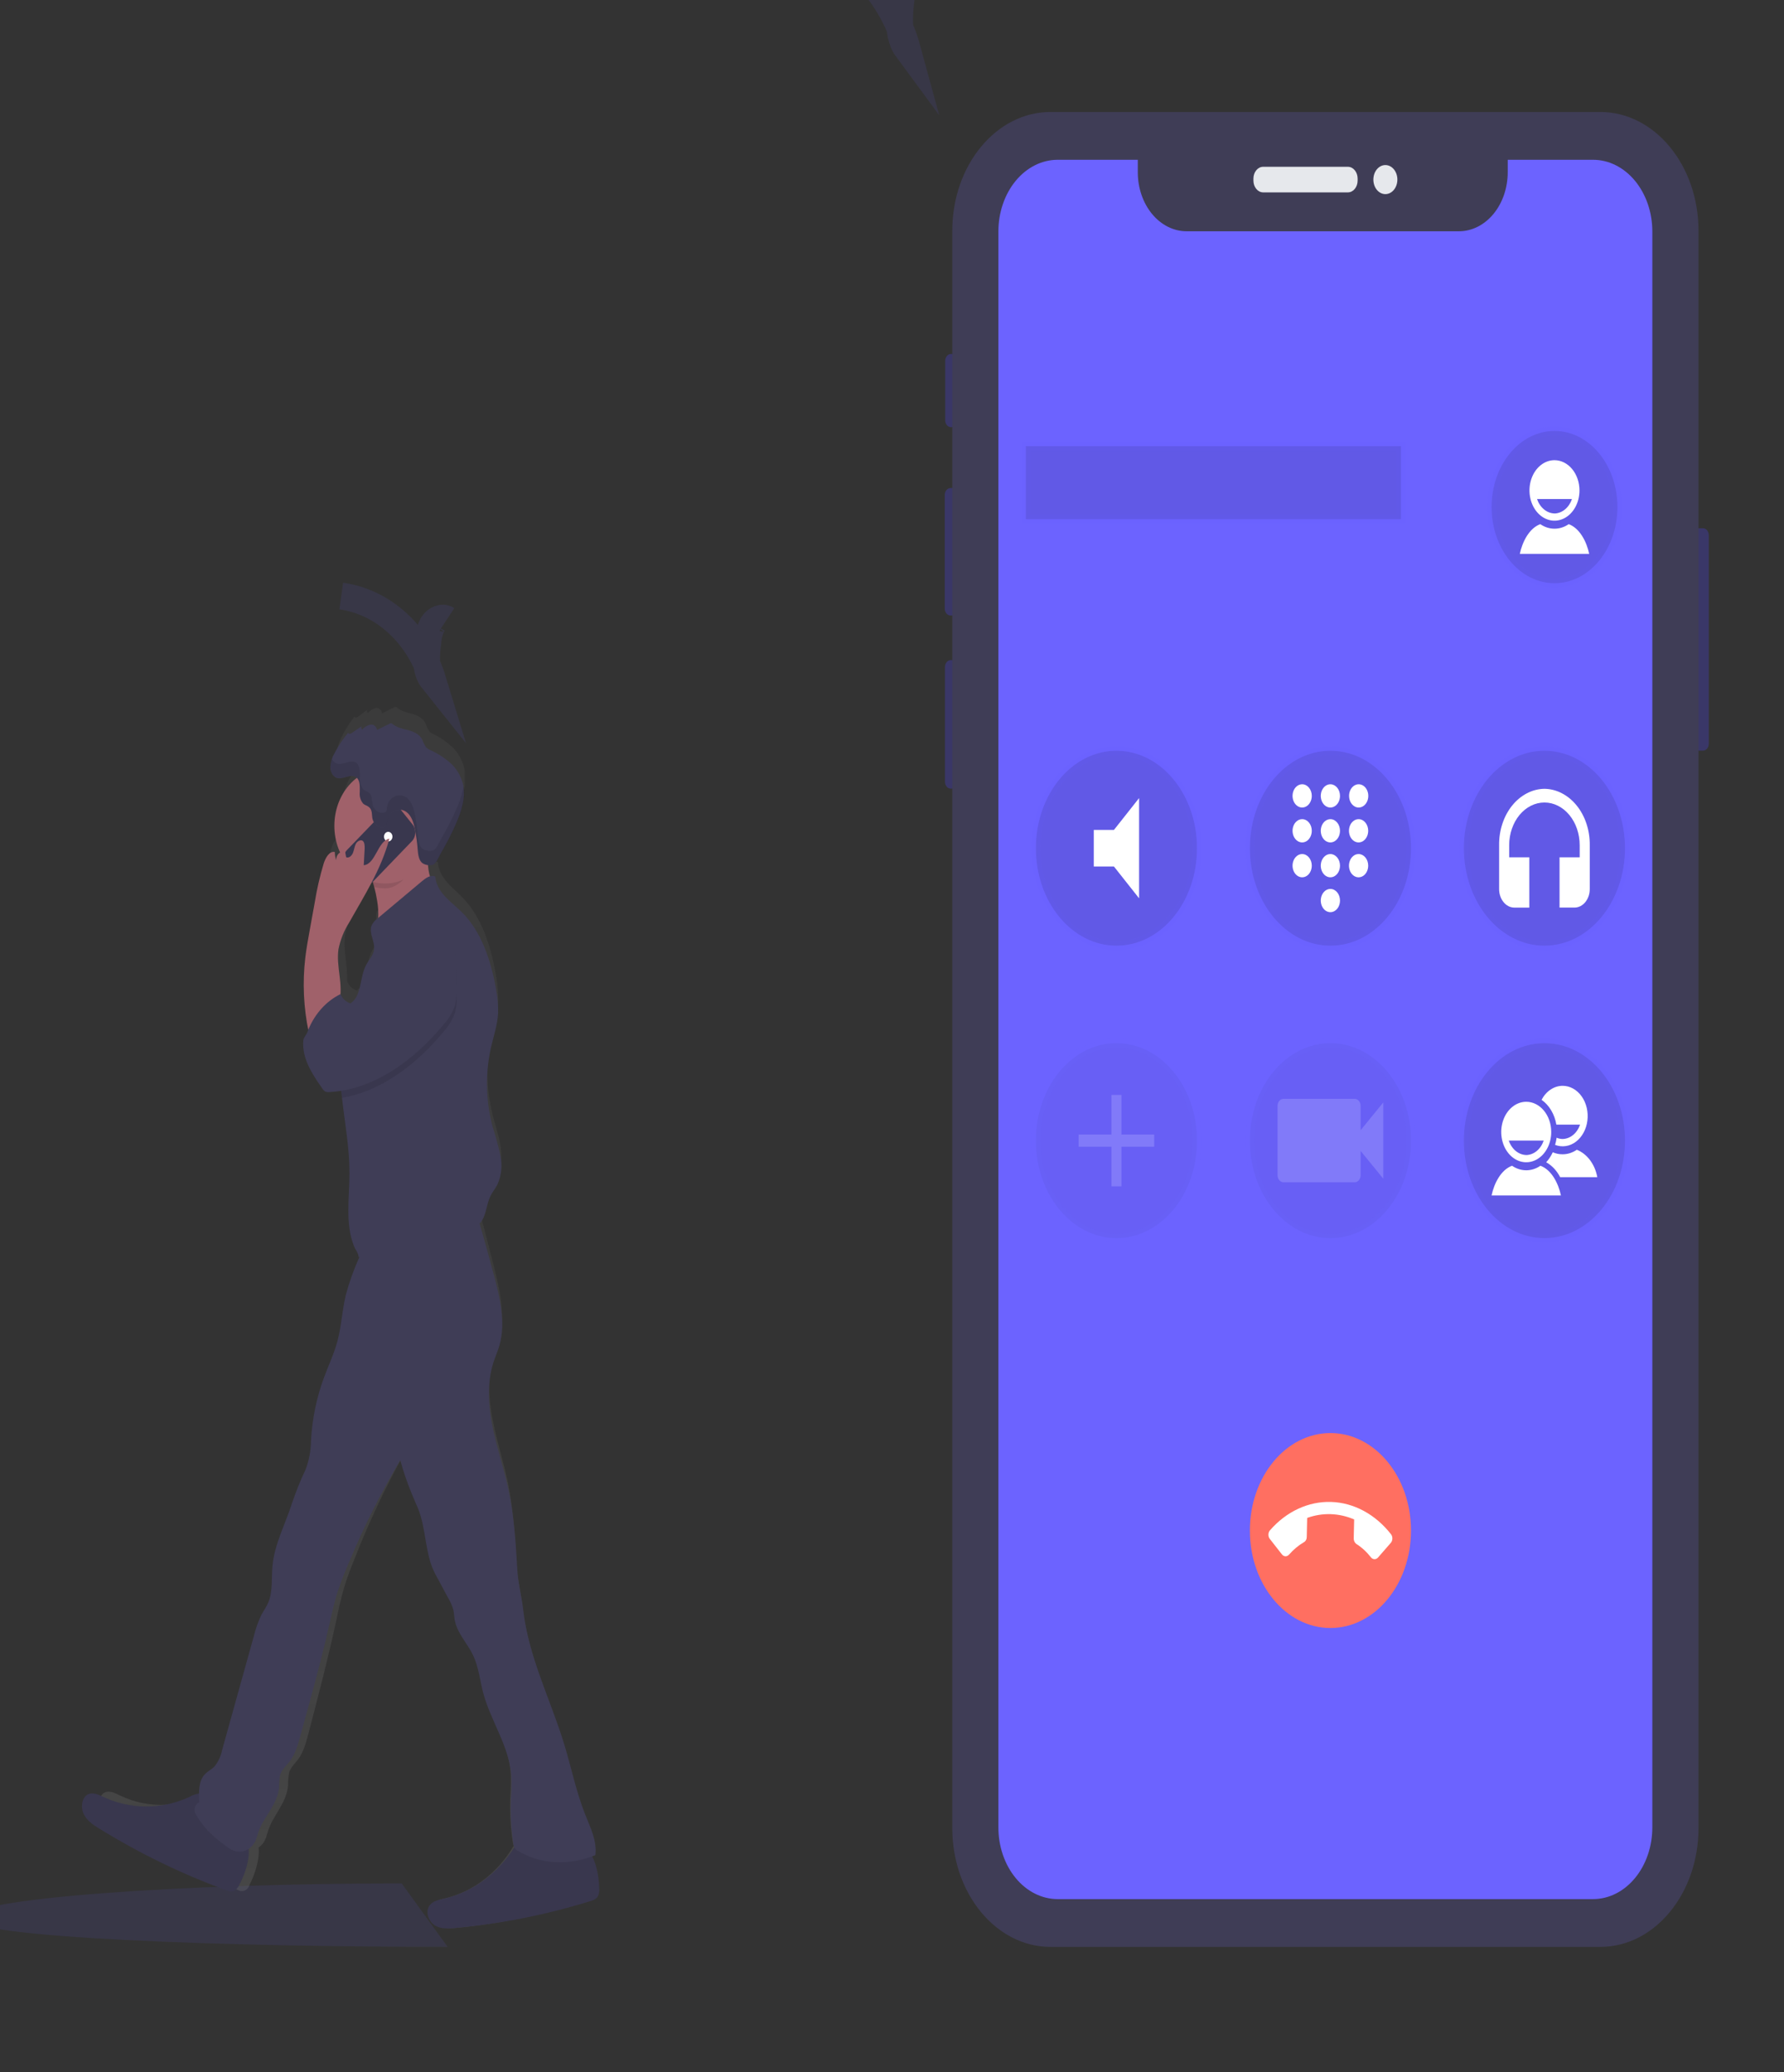 <svg width="199" height="231" viewBox="0 0 199 231" fill="none" xmlns="http://www.w3.org/2000/svg">
<rect x="0" y="0" width="199" height="231" fill="#333333" stroke="none"/>
<g clip-path="url(#clip0)">
<path d="M189.966 58.891H188.765C188.409 58.891 188.121 59.239 188.121 59.669V82.91C188.121 83.34 188.409 83.688 188.765 83.688H189.966C190.322 83.688 190.61 83.34 190.61 82.91V59.669C190.61 59.239 190.322 58.891 189.966 58.891Z" fill="#3A3768"/>
<path d="M106.186 39.463H106.077C105.722 39.463 105.434 39.811 105.434 40.241V46.849C105.434 47.279 105.722 47.627 106.077 47.627H106.186C106.541 47.627 106.829 47.279 106.829 46.849V40.241C106.829 39.811 106.541 39.463 106.186 39.463Z" fill="#3A3768"/>
<path d="M106.313 54.412H106.026C105.671 54.412 105.383 54.76 105.383 55.19V67.843C105.383 68.272 105.671 68.621 106.026 68.621H106.313C106.668 68.621 106.956 68.272 106.956 67.843V55.19C106.956 54.76 106.668 54.412 106.313 54.412Z" fill="#3A3768"/>
<path d="M106.262 73.592H106.051C105.696 73.592 105.408 73.94 105.408 74.37V87.145C105.408 87.574 105.696 87.923 106.051 87.923H106.262C106.617 87.923 106.905 87.574 106.905 87.145V74.37C106.905 73.94 106.617 73.592 106.262 73.592Z" fill="#3A3768"/>
<path d="M178.514 12.486H117.175C111.128 12.486 106.225 18.414 106.225 25.727V203.811C106.225 211.124 111.128 217.052 117.175 217.052H178.514C184.562 217.052 189.464 211.124 189.464 203.811V25.727C189.464 18.414 184.562 12.486 178.514 12.486Z" fill="#3F3D56"/>
<path d="M150.352 18.595H140.903C140.302 18.595 139.816 19.184 139.816 19.909V20.134C139.816 20.859 140.302 21.448 140.903 21.448H150.352C150.953 21.448 151.439 20.859 151.439 20.134V19.909C151.439 19.184 150.953 18.595 150.352 18.595Z" fill="#E6E8EC"/>
<path d="M154.534 21.642C155.274 21.642 155.874 20.916 155.874 20.022C155.874 19.127 155.274 18.402 154.534 18.402C153.794 18.402 153.195 19.127 153.195 20.022C153.195 20.916 153.794 21.642 154.534 21.642Z" fill="#E6E8EC"/>
<path d="M177.703 17.814H168.182V19.203C168.182 20.948 167.609 22.622 166.588 23.857C165.568 25.091 164.183 25.784 162.74 25.784H132.36C130.916 25.784 129.532 25.091 128.511 23.857C127.491 22.622 126.917 20.948 126.917 19.203V17.814H117.976C117.108 17.814 116.248 18.021 115.446 18.423C114.644 18.824 113.916 19.413 113.302 20.156C112.688 20.898 112.202 21.779 111.87 22.749C111.538 23.719 111.367 24.758 111.368 25.808V203.73C111.367 204.779 111.538 205.819 111.87 206.789C112.202 207.759 112.688 208.64 113.302 209.382C113.916 210.125 114.644 210.713 115.446 211.115C116.248 211.517 117.108 211.724 117.976 211.724H177.703C179.456 211.724 181.137 210.882 182.377 209.382C183.617 207.883 184.313 205.85 184.313 203.73V25.808C184.313 23.688 183.617 21.655 182.377 20.155C181.137 18.656 179.456 17.814 177.703 17.814V17.814Z" fill="#6C63FF"/>
<path opacity="0.1" d="M156.27 49.739H114.426V57.889H156.27V49.739Z" fill="black" stroke="#6C63FF" stroke-miterlimit="10"/>
<path opacity="0.1" d="M124.536 105.432C129.499 105.432 133.522 100.567 133.522 94.565C133.522 88.564 129.499 83.698 124.536 83.698C119.573 83.698 115.549 88.564 115.549 94.565C115.549 100.567 119.573 105.432 124.536 105.432Z" fill="black" stroke="#6C63FF" stroke-miterlimit="10"/>
<path d="M122.008 92.527V96.602H124.255L127.063 100.151V88.975L124.255 92.527H122.008Z" fill="white"/>
<path opacity="0.1" d="M148.406 105.432C153.369 105.432 157.393 100.567 157.393 94.565C157.393 88.564 153.369 83.698 148.406 83.698C143.443 83.698 139.42 88.564 139.42 94.565C139.42 100.567 143.443 105.432 148.406 105.432Z" fill="black" stroke="#6C63FF" stroke-miterlimit="10"/>
<path d="M148.406 99.102C148.194 99.101 147.986 99.176 147.809 99.317C147.632 99.459 147.493 99.661 147.411 99.898C147.329 100.135 147.307 100.396 147.348 100.648C147.389 100.9 147.49 101.132 147.64 101.314C147.79 101.496 147.981 101.62 148.189 101.671C148.398 101.722 148.614 101.696 148.81 101.598C149.006 101.5 149.174 101.334 149.292 101.121C149.41 100.907 149.473 100.656 149.473 100.399C149.473 100.056 149.361 99.728 149.161 99.484C148.961 99.241 148.69 99.104 148.406 99.102V99.102ZM145.261 87.434C145.049 87.432 144.84 87.506 144.663 87.647C144.485 87.789 144.346 87.991 144.264 88.228C144.181 88.464 144.159 88.725 144.199 88.978C144.24 89.23 144.341 89.462 144.491 89.645C144.641 89.827 144.832 89.952 145.04 90.002C145.249 90.053 145.465 90.028 145.661 89.93C145.858 89.833 146.026 89.666 146.144 89.453C146.262 89.239 146.325 88.988 146.325 88.731C146.325 88.389 146.214 88.06 146.014 87.817C145.815 87.574 145.544 87.436 145.261 87.434V87.434ZM145.261 91.326C145.048 91.323 144.84 91.398 144.662 91.539C144.485 91.681 144.346 91.883 144.264 92.12C144.181 92.357 144.159 92.618 144.2 92.871C144.24 93.123 144.342 93.355 144.492 93.537C144.642 93.72 144.833 93.844 145.042 93.895C145.25 93.945 145.467 93.92 145.663 93.821C145.86 93.723 146.027 93.556 146.145 93.342C146.263 93.128 146.326 92.876 146.325 92.619C146.325 92.277 146.213 91.949 146.014 91.707C145.815 91.464 145.544 91.327 145.261 91.326V91.326ZM145.261 95.214C145.049 95.212 144.84 95.286 144.663 95.427C144.485 95.569 144.346 95.771 144.264 96.007C144.181 96.244 144.159 96.505 144.199 96.758C144.24 97.01 144.341 97.242 144.491 97.425C144.641 97.607 144.832 97.732 145.04 97.782C145.249 97.833 145.465 97.808 145.661 97.71C145.858 97.613 146.026 97.446 146.144 97.233C146.262 97.019 146.325 96.768 146.325 96.511C146.325 96.169 146.214 95.84 146.014 95.597C145.815 95.354 145.544 95.216 145.261 95.214V95.214ZM151.552 90.028C151.764 90.03 151.972 89.955 152.149 89.813C152.326 89.671 152.465 89.469 152.547 89.232C152.629 88.995 152.651 88.734 152.61 88.482C152.569 88.23 152.468 87.998 152.318 87.816C152.168 87.634 151.977 87.51 151.769 87.459C151.56 87.409 151.344 87.434 151.148 87.532C150.952 87.63 150.784 87.796 150.666 88.01C150.548 88.223 150.484 88.474 150.484 88.731C150.484 88.901 150.511 89.069 150.565 89.226C150.618 89.383 150.697 89.526 150.796 89.647C150.895 89.767 151.013 89.863 151.142 89.928C151.272 89.994 151.411 90.028 151.552 90.028V90.028ZM148.406 95.214C148.194 95.212 147.986 95.287 147.809 95.429C147.632 95.571 147.493 95.773 147.411 96.01C147.329 96.247 147.307 96.508 147.348 96.76C147.389 97.012 147.49 97.244 147.64 97.426C147.79 97.608 147.981 97.732 148.189 97.783C148.398 97.833 148.614 97.808 148.81 97.71C149.006 97.612 149.174 97.446 149.292 97.232C149.41 97.019 149.473 96.768 149.473 96.511C149.473 96.168 149.361 95.839 149.161 95.596C148.961 95.353 148.69 95.216 148.406 95.214V95.214ZM151.552 95.214C151.339 95.212 151.131 95.287 150.954 95.429C150.777 95.571 150.639 95.773 150.557 96.01C150.474 96.247 150.452 96.508 150.493 96.76C150.534 97.012 150.636 97.244 150.785 97.426C150.935 97.608 151.126 97.732 151.335 97.783C151.543 97.833 151.759 97.808 151.955 97.71C152.152 97.612 152.319 97.446 152.438 97.232C152.556 97.019 152.619 96.768 152.619 96.511C152.619 96.168 152.507 95.839 152.307 95.596C152.107 95.353 151.835 95.216 151.552 95.214V95.214ZM151.552 91.326C151.339 91.324 151.131 91.399 150.954 91.541C150.777 91.683 150.638 91.885 150.556 92.122C150.474 92.359 150.452 92.621 150.493 92.873C150.534 93.125 150.636 93.357 150.786 93.539C150.937 93.721 151.128 93.845 151.336 93.895C151.545 93.945 151.761 93.919 151.957 93.821C152.153 93.722 152.321 93.555 152.439 93.342C152.557 93.128 152.619 92.876 152.619 92.619C152.619 92.277 152.506 91.948 152.306 91.706C152.106 91.463 151.835 91.326 151.552 91.326V91.326ZM148.406 91.326C148.194 91.324 147.986 91.399 147.809 91.541C147.631 91.683 147.493 91.885 147.411 92.122C147.329 92.359 147.307 92.621 147.348 92.873C147.389 93.125 147.491 93.357 147.641 93.539C147.791 93.721 147.983 93.845 148.191 93.895C148.4 93.945 148.616 93.919 148.812 93.821C149.008 93.722 149.176 93.555 149.294 93.342C149.411 93.128 149.474 92.876 149.473 92.619C149.473 92.277 149.361 91.948 149.161 91.706C148.961 91.463 148.69 91.326 148.406 91.326V91.326ZM148.406 87.434C148.194 87.432 147.986 87.507 147.809 87.649C147.632 87.791 147.493 87.993 147.411 88.23C147.329 88.467 147.307 88.728 147.348 88.98C147.389 89.232 147.49 89.464 147.64 89.646C147.79 89.828 147.981 89.952 148.189 90.003C148.398 90.053 148.614 90.028 148.81 89.93C149.006 89.832 149.174 89.666 149.292 89.452C149.41 89.239 149.473 88.988 149.473 88.731C149.473 88.388 149.361 88.059 149.161 87.816C148.961 87.573 148.69 87.436 148.406 87.434V87.434Z" fill="white"/>
<g opacity="0.4">
<path opacity="0.1" d="M124.536 138.033C129.499 138.033 133.522 133.167 133.522 127.166C133.522 121.164 129.499 116.299 124.536 116.299C119.573 116.299 115.549 121.164 115.549 127.166C115.549 133.167 119.573 138.033 124.536 138.033Z" fill="black" stroke="#6C63FF" stroke-miterlimit="10"/>
<path opacity="0.4" d="M128.748 127.845H125.097V132.26H123.974V127.845H120.323V126.487H123.974V122.072H125.097V126.487H128.748V127.845Z" fill="white"/>
</g>
<path opacity="0.1" d="M172.277 105.432C177.24 105.432 181.264 100.567 181.264 94.565C181.264 88.564 177.24 83.698 172.277 83.698C167.314 83.698 163.29 88.564 163.29 94.565C163.29 100.567 167.314 105.432 172.277 105.432Z" fill="black" stroke="#6C63FF" stroke-miterlimit="10"/>
<path d="M172.277 87.94C171.604 87.95 170.94 88.121 170.322 88.442C169.704 88.763 169.144 89.229 168.674 89.811C168.205 90.394 167.835 91.083 167.586 91.839C167.337 92.594 167.213 93.402 167.222 94.215V99.095C167.219 99.366 167.26 99.635 167.343 99.887C167.426 100.139 167.55 100.369 167.706 100.563C167.863 100.757 168.049 100.913 168.255 101.02C168.461 101.127 168.683 101.184 168.907 101.187H170.592V95.58H168.345V94.222C168.345 92.961 168.76 91.752 169.497 90.86C170.234 89.969 171.234 89.468 172.277 89.468C173.32 89.468 174.32 89.969 175.057 90.86C175.794 91.752 176.209 92.961 176.209 94.222V95.58H173.962V101.184H175.647C175.871 101.181 176.093 101.124 176.299 101.017C176.505 100.91 176.692 100.755 176.849 100.561C177.005 100.366 177.128 100.137 177.211 99.885C177.294 99.632 177.335 99.363 177.332 99.092V94.215C177.341 93.402 177.217 92.594 176.968 91.839C176.719 91.083 176.349 90.394 175.879 89.811C175.41 89.229 174.85 88.763 174.232 88.442C173.614 88.121 172.95 87.95 172.277 87.94Z" fill="white"/>
<g opacity="0.4">
<path opacity="0.1" d="M148.406 138.033C153.369 138.033 157.393 133.167 157.393 127.166C157.393 121.164 153.369 116.299 148.406 116.299C143.443 116.299 139.42 121.164 139.42 127.166C139.42 133.167 143.443 138.033 148.406 138.033Z" fill="black" stroke="#6C63FF" stroke-miterlimit="10"/>
<path opacity="0.4" d="M151.776 126.001V123.284C151.775 123.181 151.757 123.08 151.724 122.985C151.69 122.89 151.641 122.805 151.58 122.733C151.519 122.661 151.447 122.604 151.368 122.566C151.289 122.528 151.204 122.509 151.119 122.51H143.16C142.989 122.508 142.824 122.589 142.701 122.734C142.578 122.879 142.508 123.077 142.506 123.284V131.03C142.509 131.238 142.579 131.435 142.702 131.58C142.824 131.725 142.989 131.806 143.16 131.805H151.116C151.288 131.806 151.454 131.726 151.577 131.581C151.7 131.436 151.771 131.238 151.774 131.03V128.314L154.301 131.411V122.904L151.776 126.001Z" fill="white"/>
</g>
<path opacity="0.1" d="M172.277 138.033C177.24 138.033 181.264 133.167 181.264 127.166C181.264 121.164 177.24 116.299 172.277 116.299C167.314 116.299 163.29 121.164 163.29 127.166C163.29 133.167 167.314 138.033 172.277 138.033Z" fill="black" stroke="#6C63FF" stroke-miterlimit="10"/>
<path d="M171.833 129.964C171.35 130.296 170.804 130.47 170.248 130.47C169.692 130.47 169.146 130.296 168.663 129.964C167.421 130.423 166.66 131.941 166.38 133.275H174.116C173.836 131.941 173.077 130.423 171.833 129.964ZM170.249 122.833C169.698 122.832 169.158 123.029 168.699 123.4C168.24 123.77 167.882 124.297 167.671 124.913C167.459 125.529 167.404 126.207 167.511 126.862C167.619 127.516 167.885 128.118 168.275 128.589C168.665 129.061 169.162 129.382 169.703 129.512C170.244 129.642 170.805 129.575 171.315 129.32C171.825 129.064 172.26 128.631 172.566 128.076C172.873 127.521 173.036 126.869 173.035 126.202C173.035 125.308 172.742 124.451 172.219 123.819C171.697 123.188 170.988 122.833 170.249 122.833V122.833ZM170.249 128.769C169.83 128.759 169.422 128.602 169.076 128.316C168.73 128.03 168.46 127.628 168.3 127.159H172.195C172.036 127.628 171.767 128.031 171.422 128.317C171.076 128.604 170.668 128.762 170.249 128.772V128.769Z" fill="white"/>
<path d="M174.029 131.238H178.174C178.045 130.533 177.767 129.88 177.367 129.345C176.966 128.809 176.458 128.408 175.891 128.181C175.407 128.513 174.861 128.687 174.305 128.687C173.931 128.691 173.561 128.615 173.209 128.463C173.014 128.879 172.765 129.254 172.474 129.577C173.116 129.933 173.657 130.511 174.029 131.238V131.238ZM173.608 125.38H176.253C176.093 125.847 175.823 126.248 175.477 126.532C175.131 126.817 174.723 126.974 174.305 126.982C174.077 126.98 173.851 126.932 173.636 126.84C173.602 127.112 173.544 127.38 173.465 127.638C173.848 127.786 174.254 127.832 174.654 127.772C175.053 127.713 175.438 127.549 175.78 127.293C176.123 127.036 176.415 126.694 176.637 126.288C176.86 125.882 177.007 125.422 177.068 124.941C177.13 124.46 177.105 123.968 176.994 123.5C176.884 123.031 176.691 122.598 176.428 122.228C176.166 121.859 175.84 121.563 175.474 121.36C175.108 121.157 174.71 121.052 174.307 121.053C173.839 121.054 173.378 121.197 172.967 121.47C172.556 121.743 172.209 122.137 171.957 122.615C172.378 122.909 172.743 123.307 173.027 123.783C173.312 124.26 173.51 124.804 173.608 125.38V125.38Z" fill="white"/>
<path d="M148.406 181.5C153.369 181.5 157.393 176.635 157.393 170.633C157.393 164.632 153.369 159.766 148.406 159.766C143.443 159.766 139.42 164.632 139.42 170.633C139.42 176.635 143.443 181.5 148.406 181.5Z" fill="#FF6F61"/>
<path d="M143.792 173.316C144.284 172.755 144.844 172.287 145.452 171.931C145.546 171.88 145.626 171.797 145.681 171.692C145.737 171.587 145.765 171.464 145.764 171.34L145.811 169.227C147.529 168.61 149.364 168.67 151.052 169.397L151.004 171.509C151.003 171.632 151.028 171.753 151.077 171.86C151.126 171.968 151.198 172.057 151.285 172.121C151.895 172.505 152.447 173.01 152.919 173.615C152.97 173.68 153.031 173.732 153.098 173.769C153.166 173.805 153.238 173.825 153.312 173.828C153.386 173.83 153.459 173.815 153.528 173.783C153.597 173.752 153.66 173.704 153.714 173.642L155.141 172.005C155.248 171.882 155.311 171.712 155.315 171.532C155.32 171.353 155.265 171.178 155.163 171.048C154.301 169.947 153.267 169.062 152.122 168.444C150.977 167.826 149.743 167.487 148.489 167.446C147.235 167.405 145.987 167.663 144.816 168.205C143.645 168.747 142.574 169.563 141.664 170.606C141.61 170.668 141.567 170.741 141.537 170.823C141.507 170.905 141.491 170.993 141.489 171.082C141.487 171.171 141.5 171.26 141.526 171.343C141.553 171.426 141.593 171.503 141.644 171.567L142.995 173.292C143.046 173.357 143.107 173.409 143.174 173.445C143.241 173.482 143.314 173.501 143.388 173.504C143.462 173.506 143.535 173.49 143.604 173.458C143.673 173.426 143.736 173.378 143.789 173.316H143.792Z" fill="white"/>
<path opacity="0.1" d="M173.4 65.021C177.278 65.021 180.421 61.22 180.421 56.531C180.421 51.842 177.278 48.041 173.4 48.041C169.523 48.041 166.38 51.842 166.38 56.531C166.38 61.22 169.523 65.021 173.4 65.021Z" fill="black" stroke="#6C63FF" stroke-miterlimit="10"/>
<path d="M174.987 58.436C174.503 58.768 173.956 58.942 173.4 58.942C172.844 58.942 172.297 58.768 171.814 58.436C170.572 58.895 169.811 60.413 169.53 61.751H177.27C176.989 60.413 176.228 58.895 174.987 58.436ZM173.4 51.305C172.849 51.304 172.309 51.501 171.85 51.871C171.391 52.242 171.033 52.768 170.822 53.384C170.61 54 170.555 54.678 170.662 55.333C170.769 55.987 171.035 56.588 171.425 57.06C171.815 57.532 172.311 57.853 172.852 57.984C173.393 58.114 173.954 58.048 174.464 57.793C174.974 57.538 175.409 57.105 175.716 56.551C176.023 55.996 176.186 55.344 176.186 54.677C176.185 53.783 175.892 52.927 175.37 52.295C174.847 51.663 174.139 51.306 173.4 51.305ZM173.4 57.244C172.981 57.234 172.574 57.076 172.228 56.79C171.881 56.504 171.612 56.103 171.451 55.635H175.349C175.189 56.103 174.919 56.505 174.573 56.791C174.227 57.078 173.82 57.236 173.4 57.248V57.244Z" fill="white"/>
<path opacity="0.1" d="M103.207 -3.604C102.552 -4.062 101.668 -3.624 101.218 -2.887C100.769 -2.15 100.657 -1.189 100.53 -0.296C100.28 1.711 100.098 4.017 101.218 5.531C99.387 -1.182 94.122 -6.327 88.3 -7.078" stroke="#6C63FF" stroke-width="3" stroke-miterlimit="10"/>
<path opacity="0.1" d="M-3.64 213.837C-3.64 216.071 25.577 217.052 49.934 217.052L44.809 209.974C20.453 209.974 -3.64 211.603 -3.64 213.837Z" fill="#6C63FF"/>
<path opacity="0.1" d="M49.851 69.052C49.333 68.71 48.634 69.052 48.278 69.587C47.963 70.169 47.776 70.83 47.732 71.513C47.535 73.011 47.387 74.726 48.278 75.838C47.519 73.343 46.16 71.14 44.354 69.481C42.548 67.821 40.369 66.772 38.065 66.453" stroke="#6C63FF" stroke-width="3" stroke-miterlimit="10"/>
<path d="M11.222 202.087C11.568 202.83 12.218 203.286 12.843 203.691C17.19 206.526 21.77 208.871 26.517 210.694C26.635 210.772 26.767 210.818 26.904 210.83C27.04 210.842 27.177 210.82 27.304 210.763C27.431 210.707 27.546 210.619 27.64 210.506C27.733 210.392 27.803 210.256 27.844 210.108C28.39 209.062 28.988 207.356 28.846 205.975C29.296 205.666 29.622 205.169 29.756 204.591C29.943 203.889 30.227 203.225 30.599 202.625C31.245 201.516 32.026 200.404 32.13 199.055C32.121 198.574 32.162 198.094 32.251 197.624C32.434 197.002 32.922 196.593 33.288 196.098C33.858 195.312 34.131 194.297 34.391 193.31C35.469 189.209 36.547 185.108 37.446 180.944C37.736 179.595 38.006 178.242 38.404 176.933C38.749 175.785 39.191 174.684 39.63 173.583C41.2 169.592 43.027 165.739 45.095 162.054C45.418 163.292 45.81 164.505 46.267 165.687C46.502 166.297 46.754 166.898 46.993 167.508C47.895 169.804 47.732 172.753 48.842 174.912C49.303 175.798 49.757 176.683 50.204 177.566C50.457 177.999 50.654 178.472 50.788 178.97C50.86 179.316 50.867 179.678 50.919 180.027C51.154 181.6 52.278 182.709 52.9 184.113C53.47 185.395 53.591 186.865 53.937 188.277C54.756 191.541 56.767 194.376 56.971 197.777C56.997 198.695 56.977 199.614 56.913 200.529C56.861 202.133 56.955 203.738 57.193 205.319C57.211 205.478 57.248 205.634 57.303 205.783C55.532 208.781 52.805 210.876 49.699 211.626C49.111 211.76 48.437 211.901 48.13 212.515C47.76 213.246 48.178 214.252 48.821 214.646C49.464 215.039 50.204 215 50.895 214.929C55.854 214.457 60.759 213.427 65.54 211.854C65.781 211.797 66.002 211.66 66.176 211.461C66.346 211.173 66.421 210.826 66.386 210.482C66.384 209.211 66.124 207.958 65.626 206.821L65.972 206.683C66.165 205.11 65.453 203.589 64.9 202.13C63.939 199.586 63.414 196.837 62.654 194.191C61.188 189.079 58.82 184.31 58.25 178.962C58.095 177.491 57.708 175.997 57.624 174.519C57.459 171.507 57.279 168.479 56.702 165.546C56.218 163.131 55.454 160.827 54.974 158.385C54.493 155.943 54.337 153.376 55.043 151.04C55.243 150.372 55.513 149.738 55.696 149.074C56.387 146.475 55.727 143.659 55.056 141.049C54.844 140.223 54.635 139.4 54.427 138.579C54.147 137.498 53.871 136.413 53.567 135.339C53.608 135.296 53.646 135.253 53.688 135.202C54.296 134.415 54.289 133.212 54.725 132.272C54.939 131.788 55.264 131.391 55.492 130.919C55.923 129.899 56.034 128.742 55.806 127.64C55.623 126.539 55.257 125.493 54.98 124.42C54.23 121.474 54.172 118.355 54.815 115.376C55.094 114.106 55.506 112.859 55.565 111.55C55.584 110.675 55.514 109.799 55.354 108.943C54.818 105.64 53.767 102.29 51.635 100.107C50.497 98.928 48.959 97.894 48.838 96.101C48.655 96.02 48.453 96.012 48.265 96.077C48.167 95.669 48.102 95.252 48.071 94.831H48.088C48.194 94.844 48.301 94.844 48.406 94.831C48.496 94.824 48.583 94.796 48.662 94.748C48.707 94.718 48.748 94.682 48.786 94.642C48.921 94.485 49.037 94.309 49.132 94.119C49.274 93.852 49.402 93.564 49.509 93.368C49.616 93.171 49.789 92.857 49.924 92.581C50.327 91.795 50.701 90.996 51.047 90.183V90.151C51.081 90.077 51.113 89.998 51.144 89.923L51.185 89.817L51.248 89.656C51.248 89.617 51.279 89.573 51.292 89.534C51.306 89.495 51.33 89.436 51.348 89.385L51.396 89.255C51.413 89.208 51.427 89.16 51.444 89.109C51.462 89.066 51.477 89.021 51.489 88.976C51.507 88.928 51.52 88.881 51.534 88.834C51.548 88.787 51.562 88.744 51.579 88.697C51.597 88.649 51.603 88.602 51.617 88.555L51.659 88.413C51.659 88.366 51.679 88.323 51.693 88.276L51.728 88.13L51.759 87.993L51.79 87.843C51.79 87.8 51.79 87.757 51.814 87.71C51.839 87.662 51.814 87.607 51.839 87.556C51.863 87.505 51.839 87.47 51.839 87.426L51.859 87.273V87.143C51.859 87.088 51.859 87.037 51.859 86.986C51.859 86.935 51.859 86.9 51.859 86.856C51.859 86.813 51.859 86.75 51.859 86.699V86.609C51.859 86.553 51.859 86.502 51.859 86.447C51.859 86.392 51.859 86.369 51.859 86.329C51.859 86.29 51.859 86.219 51.859 86.164C51.859 86.109 51.859 86.09 51.859 86.054C51.843 85.9 51.816 85.748 51.78 85.598C51.547 84.682 51.074 83.869 50.425 83.266C49.797 82.683 49.098 82.205 48.351 81.847C48.169 81.767 48.002 81.648 47.86 81.497C47.694 81.222 47.556 80.927 47.449 80.616C47.145 80.01 46.536 79.739 45.966 79.578C45.396 79.417 44.784 79.314 44.307 78.902C44.264 78.86 44.215 78.828 44.162 78.807C44.089 78.801 44.015 78.818 43.951 78.858L42.62 79.531C42.607 79.437 42.577 79.347 42.533 79.266C42.489 79.185 42.431 79.115 42.363 79.06C42.295 79.005 42.218 78.965 42.136 78.944C42.054 78.923 41.97 78.921 41.888 78.937C41.559 79.027 41.261 79.222 41.027 79.499C40.986 79.453 40.958 79.394 40.944 79.331C40.93 79.267 40.931 79.2 40.947 79.138L39.91 79.924C39.783 80.018 39.547 80.042 39.565 79.861C38.988 80.578 38.488 81.37 38.075 82.22C37.946 82.48 37.837 82.753 37.75 83.034V83.034C37.75 83.093 37.719 83.152 37.705 83.211C37.704 83.223 37.704 83.235 37.705 83.247C37.705 83.298 37.684 83.353 37.678 83.408C37.676 83.424 37.676 83.439 37.678 83.455C37.678 83.522 37.678 83.593 37.678 83.659C37.674 83.736 37.674 83.812 37.678 83.888C37.688 84.106 37.749 84.318 37.854 84.501C37.959 84.685 38.104 84.834 38.276 84.933C38.408 84.99 38.549 85.015 38.69 85.008C38.987 84.968 39.281 84.9 39.568 84.804C39.661 84.778 39.756 84.759 39.852 84.749C39.897 84.745 39.942 84.745 39.986 84.749C40.167 84.744 40.344 84.812 40.484 84.941L40.505 84.965C39.75 85.583 39.136 86.398 38.715 87.341C38.294 88.285 38.078 89.329 38.086 90.387C38.084 91.428 38.292 92.456 38.694 93.391C38.556 93.478 38.442 93.608 38.365 93.765C38.289 93.922 38.253 94.101 38.262 94.28C38.171 93.979 38.124 93.663 38.12 93.344C37.553 93.215 37.142 93.969 36.938 94.618C36.519 96.085 36.194 97.584 35.967 99.105C35.791 100.115 35.621 101.126 35.441 102.136C35.262 103.147 35.096 104.232 34.964 105.282C34.659 108.008 34.768 110.773 35.286 113.457C35.251 113.543 35.22 113.634 35.189 113.72C35.085 114.035 34.792 114.302 34.757 114.637C34.57 116.638 35.683 118.443 36.734 120.012C36.82 120.172 36.939 120.307 37.08 120.405C37.234 120.478 37.402 120.502 37.567 120.476C37.986 120.453 38.404 120.405 38.818 120.334C38.843 120.602 38.87 120.865 38.898 121.121C39.195 123.944 39.703 126.767 39.7 129.61C39.696 132.453 39.223 135.335 40.18 137.867C40.339 138.3 40.647 138.654 40.678 139.102H40.737C40.151 140.459 39.672 141.872 39.306 143.325C38.925 145.032 38.846 146.825 38.421 148.516C38.058 149.951 37.453 151.268 36.966 152.668C36.172 154.942 35.705 157.346 35.583 159.789C35.57 160.911 35.371 162.019 34.995 163.057C34.437 164.301 33.947 165.584 33.53 166.898C32.839 169.234 31.674 171.448 31.456 173.921C31.335 175.321 31.511 176.815 30.996 178.081C30.796 178.577 30.499 179.005 30.264 179.473C29.921 180.223 29.653 181.014 29.465 181.832L26.043 194.741C25.914 195.451 25.626 196.11 25.207 196.656C24.889 197.002 24.471 197.191 24.17 197.549C23.686 198.107 23.565 198.925 23.562 199.759C23.195 199.834 22.839 199.967 22.504 200.152C21.057 200.855 19.5 201.218 17.926 201.218C16.352 201.218 14.795 200.855 13.348 200.152C12.795 199.881 12.166 199.558 11.62 199.869C10.98 200.246 10.877 201.343 11.222 202.087ZM38.483 104.303C38.688 103.234 39.073 102.221 39.617 101.319C40.391 99.868 41.207 98.432 41.946 96.95L42.157 96.718C42.216 96.907 42.271 97.111 42.323 97.288C42.451 97.792 42.554 98.304 42.631 98.822C42.74 99.469 42.772 100.13 42.727 100.788L42.679 100.831C42.4 101.035 42.174 101.322 42.026 101.661C41.929 101.998 41.929 102.361 42.026 102.699L41.995 102.738L42.029 102.711C42.15 103.253 42.375 103.812 42.302 104.362C42.223 105.027 41.753 105.51 41.459 106.08C40.768 107.453 40.989 109.537 39.852 110.378L39.831 110.433C39.587 110.368 39.359 110.239 39.166 110.058C38.972 109.877 38.818 109.647 38.715 109.387V109.387C38.804 107.708 38.251 105.986 38.483 104.303Z" fill="url(#paint0_linear)"/>
<path d="M66.839 210.556C66.876 210.897 66.798 211.241 66.621 211.52C66.438 211.72 66.207 211.856 65.958 211.913C60.967 213.467 55.859 214.483 50.701 214.948C49.962 215.011 49.181 215.059 48.527 214.669C47.874 214.28 47.438 213.285 47.836 212.566C48.157 211.96 48.873 211.819 49.471 211.689C52.708 210.971 55.576 208.857 57.476 205.791C57.703 205.351 57.998 204.962 58.347 204.642C59.011 204.127 59.892 204.249 60.676 204.426C62.059 204.749 63.894 205.13 65.142 205.901C66.39 206.671 66.819 209.05 66.839 210.556Z" fill="#3F3D56"/>
<path opacity="0.1" d="M66.839 210.556C66.876 210.897 66.798 211.241 66.621 211.52C66.438 211.72 66.207 211.856 65.958 211.913C60.967 213.467 55.859 214.483 50.701 214.948C49.962 215.011 49.181 215.059 48.527 214.669C47.874 214.28 47.438 213.285 47.836 212.566C48.157 211.96 48.873 211.819 49.471 211.689C52.708 210.971 55.576 208.857 57.476 205.791C57.703 205.351 57.998 204.962 58.347 204.642C59.011 204.127 59.892 204.249 60.676 204.426C62.059 204.749 63.894 205.13 65.142 205.901C66.39 206.671 66.819 209.05 66.839 210.556Z" fill="black"/>
<path d="M26.672 210.175C26.538 210.483 26.308 210.724 26.026 210.851C25.777 210.899 25.522 210.865 25.29 210.753C20.361 208.963 15.591 206.65 11.043 203.844C10.393 203.451 9.715 202.995 9.352 202.271C8.989 201.548 9.1 200.435 9.767 200.069C10.327 199.763 10.984 200.069 11.558 200.349C14.618 201.752 18.037 201.752 21.097 200.349C21.498 200.12 21.933 199.976 22.38 199.924C23.178 199.904 23.866 200.545 24.453 201.186C25.463 202.315 26.814 203.773 27.492 205.189C28.169 206.605 27.374 208.897 26.672 210.175Z" fill="#3F3D56"/>
<path opacity="0.1" d="M26.672 210.175C26.538 210.483 26.308 210.724 26.026 210.851C25.777 210.899 25.522 210.865 25.29 210.753C20.361 208.963 15.591 206.65 11.043 203.844C10.393 203.451 9.715 202.995 9.352 202.271C8.989 201.548 9.1 200.435 9.767 200.069C10.327 199.763 10.984 200.069 11.558 200.349C14.618 201.752 18.037 201.752 21.097 200.349C21.498 200.12 21.933 199.976 22.38 199.924C23.178 199.904 23.866 200.545 24.453 201.186C25.463 202.315 26.814 203.773 27.492 205.189C28.169 206.605 27.374 208.897 26.672 210.175Z" fill="black"/>
<path d="M53.017 134.875C53.532 136.448 53.964 138.021 54.4 139.594L55.056 142.032C55.748 144.607 56.439 147.383 55.724 149.951C55.533 150.615 55.253 151.241 55.032 151.917C54.3 154.221 54.469 156.781 54.96 159.168C55.45 161.554 56.245 163.847 56.75 166.245C57.362 169.14 57.538 172.144 57.711 175.097C57.797 176.555 58.198 178.03 58.364 179.481C58.959 184.754 61.423 189.48 62.951 194.506C63.742 197.113 64.288 199.822 65.294 202.334C65.868 203.773 66.611 205.264 66.411 206.825C63.601 207.957 60.486 207.938 57.839 206.384C57.672 206.316 57.527 206.192 57.424 206.029C57.32 205.865 57.262 205.67 57.258 205.468C57.015 203.912 56.922 202.329 56.982 200.75C57.048 199.85 57.067 198.947 57.04 198.044C56.83 194.69 54.731 191.895 53.881 188.67C53.536 187.298 53.377 185.831 52.782 184.565C52.132 183.181 50.964 182.076 50.708 180.535C50.653 180.189 50.646 179.835 50.573 179.493C50.431 178.998 50.225 178.53 49.962 178.105L48.551 175.474C47.394 173.343 47.563 170.433 46.626 168.168C46.377 167.567 46.111 166.989 45.866 166.375C45.392 165.211 44.985 164.013 44.646 162.789C42.493 166.405 40.587 170.203 38.943 174.149C38.467 175.226 38.04 176.329 37.664 177.456C37.249 178.746 36.972 180.083 36.665 181.412C35.732 185.521 34.591 189.567 33.482 193.601C33.212 194.576 32.925 195.567 32.334 196.354C31.954 196.841 31.449 197.242 31.256 197.86C31.164 198.321 31.122 198.794 31.131 199.267C31.021 200.6 30.208 201.697 29.534 202.806C29.147 203.401 28.851 204.066 28.656 204.772C28.577 205.089 28.439 205.382 28.251 205.633C28.063 205.883 27.831 206.085 27.569 206.225C27.307 206.365 27.021 206.439 26.732 206.443C26.443 206.447 26.156 206.38 25.891 206.247H25.864C25.59 206.091 25.326 205.913 25.076 205.712C24.421 205.245 23.8 204.719 23.22 204.139C22.705 203.575 22.242 202.953 21.837 202.283C21.767 202.169 21.722 202.038 21.704 201.901C21.687 201.763 21.697 201.623 21.736 201.491C21.774 201.359 21.838 201.239 21.924 201.141C22.01 201.042 22.115 200.967 22.231 200.923C22.158 199.83 22.138 198.583 22.829 197.828C23.15 197.474 23.586 197.285 23.918 196.947C24.35 196.417 24.65 195.766 24.789 195.06C25.968 190.834 27.146 186.609 28.321 182.383C28.517 181.57 28.797 180.786 29.154 180.047C29.399 179.583 29.707 179.162 29.918 178.675C30.454 177.424 30.264 175.954 30.395 174.57C30.62 172.128 31.823 169.95 32.552 167.645C32.988 166.344 33.498 165.077 34.08 163.851C34.47 162.834 34.678 161.74 34.691 160.63C34.819 158.213 35.306 155.837 36.129 153.604C36.634 152.235 37.266 150.926 37.643 149.507C38.089 147.839 38.168 146.07 38.569 144.395C38.954 142.951 39.455 141.55 40.066 140.211C40.567 139.031 41.082 137.824 41.908 136.908C43.263 135.406 45.258 134.914 47.148 134.848C49.039 134.781 51.133 135.099 53.017 134.875Z" fill="#3F3D56"/>
<path d="M41.414 104.252C43.847 102.616 46.254 100.928 48.634 99.188C48.065 98.314 47.749 97.259 47.732 96.172C47.732 96.128 47.732 96.085 47.732 96.042C47.698 94.984 48.05 94.076 46.879 94.213C45.753 94.379 44.64 94.641 43.55 95C43.239 95.09 40.543 96.219 40.439 96.105C41.04 96.916 41.484 97.862 41.742 98.881C41.875 99.378 41.982 99.883 42.064 100.395C42.299 101.747 42.309 103.336 41.414 104.252Z" fill="#A0616A"/>
<path d="M38.148 122.391C38.459 125.175 38.988 127.963 38.984 130.762C38.981 133.562 38.486 136.413 39.485 138.921C39.651 139.346 39.969 139.676 40.004 140.14C41.386 140.412 42.734 139.676 44.051 139.146C45.259 138.664 46.511 138.345 47.784 138.194C48.821 138.076 49.886 138.068 50.916 137.844C51.942 137.661 52.89 137.11 53.622 136.271C54.255 135.485 54.248 134.305 54.69 133.381C54.915 132.905 55.253 132.516 55.492 132.048C55.938 131.049 56.053 129.9 55.817 128.812C55.577 127.737 55.29 126.677 54.956 125.635C54.172 122.738 54.112 119.65 54.783 116.717C55.074 115.462 55.495 114.232 55.565 112.938C55.585 112.074 55.512 111.21 55.347 110.366C54.787 107.111 53.691 103.804 51.472 101.653C50.287 100.501 48.683 99.467 48.558 97.721C48.047 97.493 47.497 97.882 47.058 98.252L42.129 102.384C41.837 102.581 41.598 102.865 41.438 103.206C41.13 104.044 41.839 104.964 41.725 105.868C41.642 106.525 41.151 107.001 40.847 107.567C40.121 108.916 40.356 110.972 39.171 111.802C39.064 112.053 38.963 112.313 38.873 112.588C38.45 113.962 38.166 115.387 38.027 116.835C37.861 118.685 37.902 120.552 38.148 122.391V122.391Z" fill="#3F3D56"/>
<path opacity="0.1" d="M40.453 96.112C41.054 96.923 41.498 97.869 41.756 98.888C42.149 98.988 42.55 99.038 42.952 99.038C44.964 99.038 46.312 96.415 47.311 94.614C47.279 93.557 48.05 94.084 46.879 94.221C45.753 94.386 44.64 94.649 43.55 95.007C43.239 95.098 40.543 96.227 40.453 96.112Z" fill="black"/>
<path d="M42.952 98.499C46.075 98.499 48.607 95.619 48.607 92.067C48.607 88.514 46.075 85.633 42.952 85.633C39.829 85.633 37.297 88.514 37.297 92.067C37.297 95.619 39.829 98.499 42.952 98.499Z" fill="#A0616A"/>
<path d="M38.626 96.621L39.934 98.251C40.362 98.785 41.09 98.822 41.559 98.335L45.95 93.775C46.42 93.288 46.453 92.46 46.025 91.925L44.717 90.296C44.289 89.762 43.561 89.724 43.091 90.212L38.7 94.772C38.231 95.259 38.198 96.087 38.626 96.621Z" fill="#3F3D56"/>
<path opacity="0.1" d="M38.626 96.621L39.934 98.251C40.362 98.785 41.09 98.822 41.559 98.335L45.95 93.775C46.42 93.288 46.453 92.46 46.025 91.925L44.717 90.296C44.289 89.762 43.561 89.724 43.091 90.212L38.7 94.772C38.231 95.259 38.198 96.087 38.626 96.621Z" fill="black"/>
<path d="M43.305 93.808C43.564 93.808 43.775 93.569 43.775 93.273C43.775 92.978 43.564 92.739 43.305 92.739C43.045 92.739 42.835 92.978 42.835 93.273C42.835 93.569 43.045 93.808 43.305 93.808Z" fill="white"/>
<path opacity="0.1" d="M38.148 122.391C42.51 121.659 46.471 118.679 49.502 114.983C50.069 114.375 50.507 113.628 50.784 112.8C50.937 112.108 50.989 111.392 50.94 110.681L50.867 107.842C50.836 106.599 50.791 105.31 50.262 104.224C49.734 103.139 48.555 102.357 47.539 102.809C44.867 103.988 43.128 106.686 41.601 109.446C41.164 110.306 40.687 111.14 40.173 111.943C39.914 112.317 39.561 112.698 39.136 112.647C39.047 112.638 38.959 112.611 38.877 112.568C38.453 113.943 38.169 115.367 38.03 116.815C37.862 118.672 37.902 120.545 38.148 122.391Z" fill="black"/>
<path d="M37.757 105.813C37.974 104.75 38.376 103.747 38.939 102.864C40.629 99.856 42.53 96.919 43.433 93.494C42.116 93.765 41.908 96.344 40.574 96.459L40.678 94.599C40.678 94.284 40.678 93.903 40.453 93.737C40.228 93.572 39.828 93.789 39.679 94.099C39.53 94.41 39.499 94.787 39.361 95.106C39.223 95.424 38.898 95.707 38.611 95.566L38.493 94.949C38.37 94.919 38.242 94.922 38.12 94.957C37.998 94.992 37.885 95.059 37.788 95.151C37.692 95.244 37.615 95.36 37.565 95.491C37.514 95.622 37.49 95.765 37.494 95.908C37.4 95.612 37.35 95.299 37.346 94.984C36.755 94.858 36.326 95.601 36.115 96.242C35.678 97.685 35.338 99.164 35.099 100.666L34.556 103.658C34.366 104.692 34.18 105.726 34.055 106.768C33.73 109.534 33.859 112.345 34.435 115.057C35.16 114.601 35.862 114.1 36.541 113.559C37.062 113.056 37.647 112.486 37.843 111.719C38.331 109.784 37.47 107.759 37.757 105.813Z" fill="#A0616A"/>
<path d="M47.539 102.007C48.555 101.554 49.734 102.337 50.262 103.422C50.791 104.507 50.836 105.781 50.867 107.04L50.936 109.887C50.988 110.598 50.937 111.314 50.784 112.006C50.506 112.833 50.069 113.578 49.505 114.188C46.153 118.274 41.67 121.478 36.762 121.75C36.59 121.776 36.415 121.752 36.254 121.679C36.114 121.579 35.996 121.445 35.908 121.286C34.812 119.737 33.654 117.955 33.834 115.981C33.865 115.651 34.18 115.384 34.283 115.077C34.942 113.29 36.15 111.836 37.681 110.988L37.978 110.83C38.093 111.091 38.257 111.319 38.458 111.498C38.66 111.678 38.894 111.804 39.143 111.868C39.558 111.916 39.914 111.538 40.18 111.165C40.694 110.36 41.171 109.525 41.608 108.664C43.128 105.876 44.87 103.19 47.539 102.007Z" fill="#3F3D56"/>
<path d="M47.19 96.274C46.709 95.991 46.633 95.263 46.585 94.65C46.531 93.936 46.435 93.226 46.298 92.526C46.149 91.74 45.904 90.93 45.316 90.513C45.11 90.368 44.875 90.285 44.632 90.271C44.39 90.257 44.149 90.314 43.931 90.435C43.713 90.557 43.526 90.739 43.386 90.965C43.247 91.191 43.161 91.454 43.135 91.728C43.142 91.859 43.108 91.989 43.038 92.094C42.992 92.143 42.935 92.177 42.873 92.192C42.601 92.263 42.317 92.216 42.074 92.06C41.832 91.904 41.65 91.651 41.563 91.351C41.462 90.958 41.538 90.45 41.293 90.128C41.048 89.805 40.757 89.813 40.519 89.601C40.374 89.439 40.264 89.241 40.197 89.023C40.129 88.805 40.105 88.572 40.128 88.343C40.128 87.757 40.197 87.057 39.783 86.695C39.157 86.141 38.217 87.022 37.481 86.695C37.277 86.582 37.107 86.402 36.995 86.179C36.882 85.955 36.831 85.698 36.848 85.441C36.891 84.926 37.045 84.431 37.297 84.002C37.73 83.159 38.251 82.378 38.849 81.678C38.849 81.851 39.088 81.831 39.219 81.737L40.311 80.982C40.293 81.044 40.292 81.112 40.307 81.176C40.322 81.239 40.354 81.296 40.398 81.34C40.646 81.066 40.956 80.875 41.293 80.789C41.462 80.753 41.638 80.795 41.78 80.904C41.923 81.014 42.023 81.183 42.057 81.375L43.439 80.695C43.496 80.651 43.564 80.631 43.631 80.639C43.699 80.647 43.762 80.682 43.809 80.738C44.307 81.131 44.943 81.245 45.538 81.403C46.132 81.56 46.764 81.831 47.083 82.429C47.196 82.736 47.341 83.026 47.514 83.294C47.667 83.447 47.845 83.566 48.036 83.644C48.816 83.992 49.548 84.462 50.214 85.04C50.882 85.625 51.376 86.429 51.628 87.344C52.001 88.874 51.462 90.49 50.836 91.901C50.359 92.98 49.823 94.024 49.232 95.027C49.011 95.421 48.707 96.164 48.351 96.392C47.964 96.514 47.551 96.472 47.19 96.274V96.274Z" fill="#3F3D56"/>
<path opacity="0.1" d="M37.491 85.091C38.227 85.413 39.167 84.532 39.793 85.091C40.197 85.453 40.139 86.153 40.139 86.738C40.116 86.968 40.139 87.201 40.207 87.418C40.275 87.636 40.385 87.834 40.529 87.997C40.768 88.209 41.106 88.26 41.303 88.524C41.5 88.787 41.473 89.338 41.573 89.746C41.66 90.047 41.842 90.3 42.085 90.456C42.327 90.612 42.612 90.659 42.883 90.588C42.945 90.573 43.003 90.539 43.049 90.49C43.118 90.385 43.153 90.255 43.146 90.124C43.171 89.85 43.258 89.587 43.397 89.361C43.536 89.135 43.723 88.953 43.941 88.831C44.159 88.71 44.4 88.653 44.643 88.667C44.885 88.68 45.12 88.764 45.327 88.909C45.914 89.326 46.16 90.151 46.308 90.922C46.445 91.622 46.541 92.331 46.595 93.046C46.644 93.659 46.72 94.386 47.2 94.669C47.568 94.874 47.989 94.916 48.382 94.787C48.728 94.559 49.042 93.804 49.264 93.423C49.855 92.413 50.391 91.363 50.867 90.277C51.264 89.438 51.551 88.537 51.718 87.603C51.966 89.05 51.455 90.552 50.867 91.885C50.39 92.964 49.854 94.008 49.264 95.011C49.042 95.405 48.738 96.148 48.382 96.376C47.989 96.505 47.568 96.463 47.2 96.258C46.72 95.975 46.644 95.248 46.595 94.634C46.541 93.92 46.445 93.21 46.308 92.511C46.16 91.724 45.914 90.914 45.327 90.498C45.12 90.352 44.885 90.269 44.643 90.255C44.4 90.242 44.159 90.298 43.941 90.42C43.723 90.541 43.536 90.723 43.397 90.949C43.258 91.175 43.171 91.438 43.146 91.713C43.153 91.844 43.118 91.973 43.049 92.078C43.003 92.128 42.945 92.162 42.883 92.177C42.612 92.247 42.327 92.2 42.085 92.044C41.842 91.889 41.66 91.636 41.573 91.335C41.473 90.942 41.549 90.435 41.303 90.112C41.058 89.79 40.768 89.798 40.529 89.585C40.385 89.423 40.275 89.225 40.207 89.007C40.139 88.789 40.116 88.557 40.139 88.327C40.139 87.741 40.208 87.041 39.793 86.679C39.167 86.125 38.227 87.006 37.491 86.679C37.287 86.567 37.118 86.387 37.005 86.163C36.892 85.939 36.841 85.682 36.858 85.425C36.871 85.141 36.929 84.863 37.031 84.603C37.131 84.821 37.293 84.993 37.491 85.091V85.091Z" fill="black"/>
</g>
<defs>
<linearGradient id="paint0_linear" x1="38.711" y1="214.976" x2="38.711" y2="78.799" gradientUnits="userSpaceOnUse">
<stop stop-color="#808080" stop-opacity="0.25"/>
<stop offset="0.54" stop-color="#808080" stop-opacity="0.12"/>
<stop offset="1" stop-color="#808080" stop-opacity="0.1"/>
</linearGradient>
<clipPath id="clip0">
<rect width="199" height="231" fill="white"/>
</clipPath>
</defs>
</svg>
